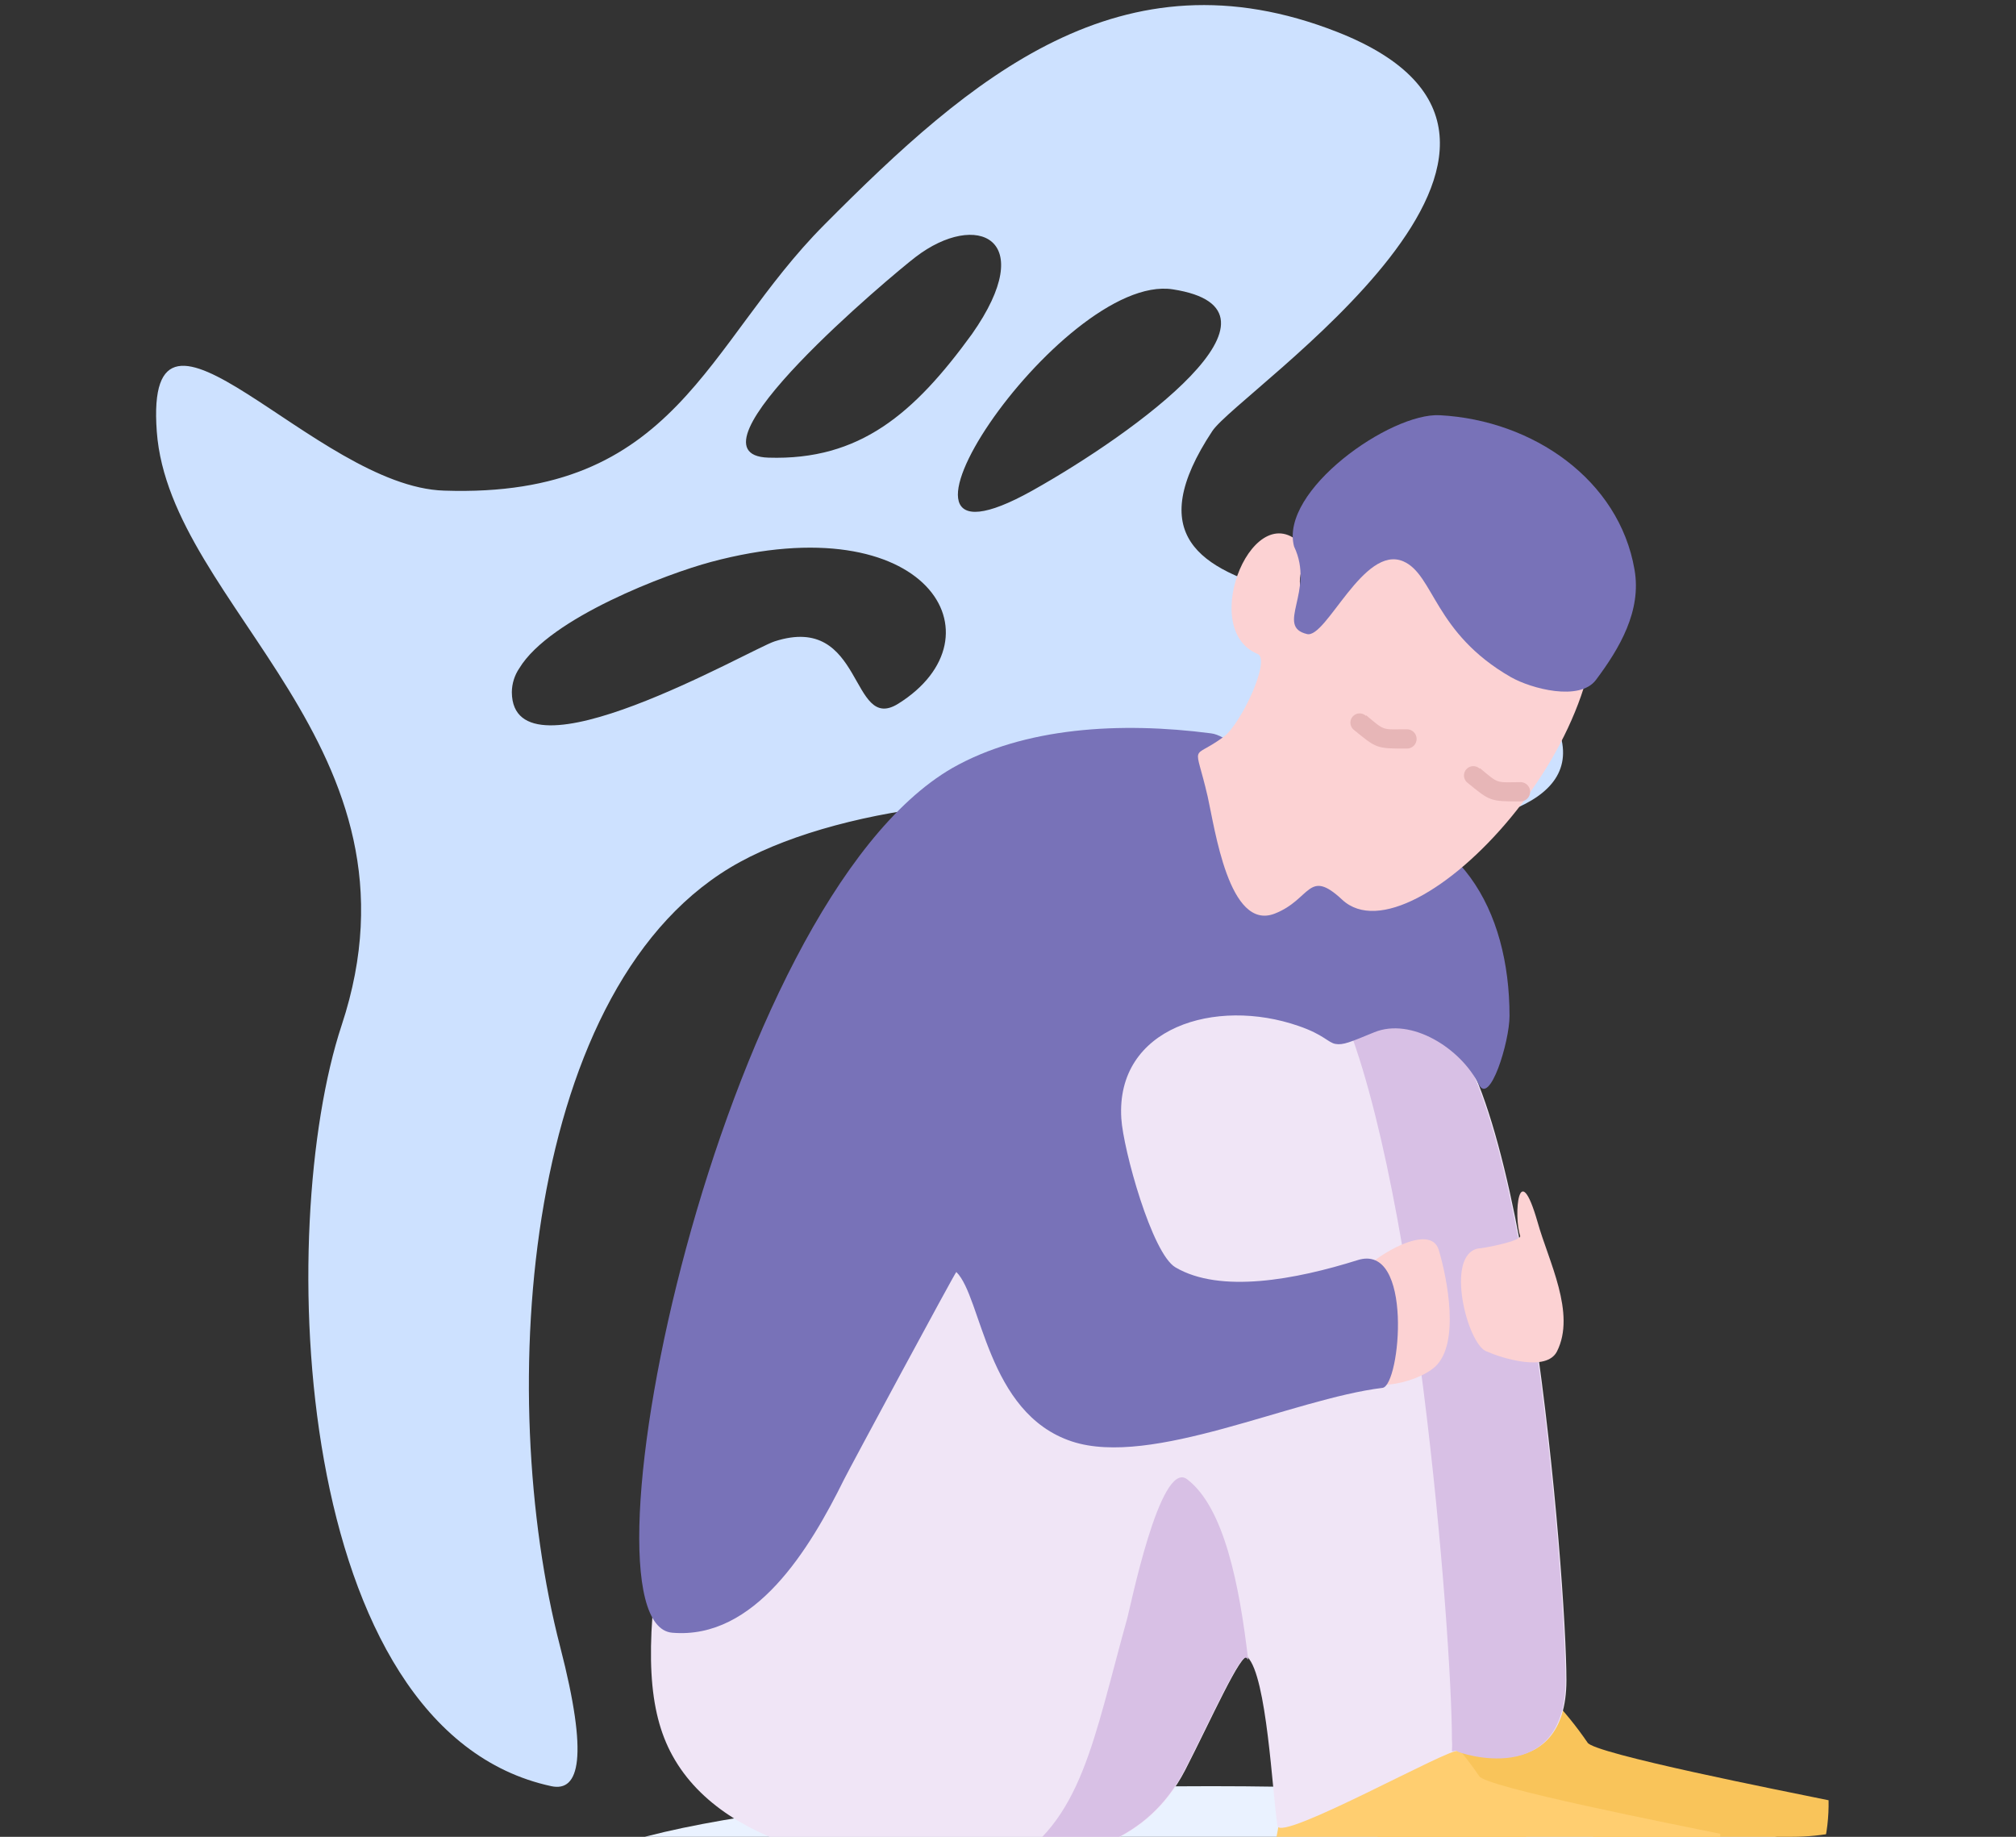 <svg width="180" height="164" viewBox="0 0 180 164" fill="none" xmlns="http://www.w3.org/2000/svg">
<rect x="0" y="0" width="180" height="164" fill="#333333" stroke="none"/>
<g clip-path="url(#clip0_1_1768)">
<path fill-rule="evenodd" clip-rule="evenodd" d="M108.124 178C140.549 178 167.001 173.835 167.001 168.74C167.001 163.644 140.549 159.479 108.124 159.479C75.7 159.479 49.23 163.644 49.23 168.74C49.23 173.835 75.683 178 108.124 178Z" fill="#EAF2FF"/>
<path fill-rule="evenodd" clip-rule="evenodd" d="M50.02 147.051C44.117 124.295 46.699 87.51 66.078 76.958C75.526 71.794 93.855 69.659 103.785 73.722C104.371 73.963 150.942 78.886 136.933 61.449C128.327 50.656 95.955 57.077 108.243 38.486C110.618 34.906 144.385 12.666 119.395 2.854C100.102 -4.719 86.696 6.882 73.599 20.068C62.962 30.74 60.467 44.511 39.66 43.805C28.129 43.478 12.846 22.856 13.999 38.538C15.152 54.219 38.73 66.647 30.504 91.538C24.532 109.594 26.046 154.487 49.229 159.479C51.724 160.012 52.568 156.914 50.02 147.051ZM45.7 61.81C45.705 61.042 45.939 60.293 46.372 59.658C49.108 55.149 59.606 51.207 63.479 50.174C82.841 44.993 89.725 56.87 80.207 62.826C75.87 65.545 77.195 54.667 69.158 57.266C67.024 57.954 45.769 70.262 45.7 61.81ZM92.168 43.805C75.285 53.238 94.733 24.285 104.715 25.834C116.487 27.659 101.359 38.658 92.168 43.805ZM81.756 22.942C87.177 18.794 92.823 21.221 86.782 29.828C81.618 36.937 76.765 41.12 68.608 40.861C60.45 40.603 79.725 24.492 81.756 22.942Z" fill="#CDE1FF"/>
<path fill-rule="evenodd" clip-rule="evenodd" d="M124.009 158.807C122.735 168.189 119.844 165.039 134.335 165.693C137.777 165.848 133.733 159.53 144.162 164.901C145.642 165.658 161.82 166.45 162.749 165.142C163.121 163.704 163.295 162.221 163.265 160.735C159.6 159.978 142.131 156.553 141.735 155.571C140.766 154.156 139.684 152.82 138.5 151.578C132.734 151.974 130.841 155.554 126.934 156.363C125.759 156.904 124.75 157.747 124.009 158.807Z" fill="#F9C45A"/>
<path fill-rule="evenodd" clip-rule="evenodd" d="M114.337 161.802C113.063 171.184 110.172 168.034 124.663 168.688C128.191 168.843 124.061 162.543 134.49 167.896C135.97 168.653 152.148 169.445 153.077 168.137C153.458 166.7 153.632 165.216 153.594 163.73C149.928 162.973 132.459 159.547 132.063 158.566C131.094 157.15 130.012 155.815 128.828 154.573C123.062 154.969 121.169 158.549 117.263 159.358C116.091 159.903 115.082 160.746 114.337 161.802Z" fill="#FFCE70"/>
<path fill-rule="evenodd" clip-rule="evenodd" d="M58.97 138.117C57.593 147.292 57.851 152.783 60.037 156.742C64.822 165.469 78.624 167.363 87.574 166.726C95.318 166.14 102.168 165.108 105.834 158.016C108.106 153.592 110.842 147.429 111.393 147.963C113.114 149.684 113.596 160.012 114.06 163.025C114.301 164.522 129.773 155.847 130.186 156.346C130.186 156.346 139.859 159.789 139.859 150.011C139.859 141.026 136.141 94.275 127.811 90.866C118.466 87.028 101.772 87.114 93.632 94.722C87.66 100.317 70.639 134.399 65.028 135.707C64.254 135.897 59.228 136.396 58.97 138.117Z" fill="#F0E5F6"/>
<path fill-rule="evenodd" clip-rule="evenodd" d="M89.844 166.519C96.607 165.865 102.459 164.367 105.746 158.084C108.018 153.661 110.754 147.498 111.305 148.032L111.443 148.187C110.668 141.56 109.309 134.571 105.97 132.058C103.578 130.336 100.91 143.574 100.652 144.469C97.588 155.468 96.607 162.611 89.844 166.519Z" fill="#D8C0E5"/>
<path fill-rule="evenodd" clip-rule="evenodd" d="M129.637 156.363C129.895 156.363 130.067 156.243 130.101 156.363C130.136 156.484 139.774 159.806 139.774 150.029C139.774 141.043 136.056 94.292 127.726 90.884C124.965 89.79 122.072 89.066 119.121 88.732C126.349 103.38 129.637 146.087 129.637 155.365C129.671 155.726 129.654 156.088 129.637 156.363Z" fill="#D8C0E5"/>
<path fill-rule="evenodd" clip-rule="evenodd" d="M121.854 113.33C122.732 112.228 127.706 109.078 128.463 111.608C129.22 114.139 130.373 119.974 128.136 122.023C126.415 123.606 121.252 124.622 121.441 122.195C121.544 120.611 119.737 116.015 121.854 113.33Z" fill="#FCD2D3"/>
<path fill-rule="evenodd" clip-rule="evenodd" d="M135.727 110.335C135.142 108.613 135.555 103.088 137.294 109.147C138.257 112.59 140.736 117.254 139.015 120.663C138.068 122.522 134.11 121.265 132.733 120.663C131.012 120.043 128.981 112.056 131.976 111.471C132.406 111.471 135.9 110.799 135.727 110.335Z" fill="#FCD2D3"/>
<path fill-rule="evenodd" clip-rule="evenodd" d="M60.018 145.777C67.418 146.414 72.306 138.272 75.352 132.109C75.782 131.231 85.334 113.502 85.386 113.57C87.675 115.808 88.071 126.188 95.712 128.701C102.837 131.042 115.401 124.897 123.438 123.916C125.038 123.709 126.226 110.868 121.183 112.52C115.693 114.242 108.964 115.516 104.954 113.157C102.854 111.935 100.29 102.64 100.118 99.869C99.602 91.727 108.534 89.024 115.951 91.606C118.206 92.381 118.567 93.087 119.239 93.207C119.91 93.328 120.547 93.052 122.681 92.174C126.002 90.797 130.425 93.603 132.026 96.805C133.007 98.784 134.779 93.018 134.779 90.711C134.779 81.261 130.305 73.171 120.168 72.672C114.902 72.413 110.805 65.786 108.121 65.476C100.049 64.426 91.444 64.926 85.024 68.575C64.2 80.624 50.845 144.985 60.018 145.777Z" fill="#7872B8"/>
<path fill-rule="evenodd" clip-rule="evenodd" d="M116.226 52.79C115.572 51.189 117.087 49.675 116.45 48.9C112.113 43.65 106.829 56.147 112.285 58.385C113.507 58.884 110.788 64.668 109.256 65.786C106.279 67.972 106.657 66.044 107.828 71.123C108.464 73.928 109.721 83.172 113.817 81.571C117.07 80.297 116.777 77.474 119.841 80.332C126.174 86.236 146.344 64.65 141.767 50.931C137.353 50.116 132.892 49.575 128.411 49.313C122.663 49.158 125.193 48.917 120.168 50.312C118.809 51.065 117.493 51.892 116.226 52.79Z" fill="#FCD2D3"/>
<path fill-rule="evenodd" clip-rule="evenodd" d="M115.543 48.797C117.436 52.773 113.822 55.923 116.696 56.611C118.417 57.042 121.755 48.59 125.301 50.122C128.037 51.31 128.054 56.525 134.887 60.45C136.728 61.5 141.048 62.636 142.494 60.708C144.611 57.885 146.59 54.529 145.936 50.845C144.559 42.858 136.901 37.522 128.571 37.074C124.148 36.816 114.217 43.822 115.543 48.797Z" fill="#7872B8"/>
<path fill-rule="evenodd" clip-rule="evenodd" d="M121.974 63.858C123.696 65.304 123.369 65.115 125.623 65.115C125.851 65.115 126.07 65.206 126.232 65.367C126.393 65.528 126.484 65.747 126.484 65.976C126.484 66.204 126.393 66.423 126.232 66.584C126.07 66.746 125.851 66.836 125.623 66.836C122.869 66.836 122.921 66.836 120.821 65.115C120.743 65.039 120.681 64.949 120.638 64.849C120.595 64.749 120.572 64.642 120.57 64.533C120.569 64.425 120.589 64.317 120.629 64.216C120.669 64.115 120.728 64.022 120.804 63.944C120.88 63.867 120.97 63.804 121.07 63.761C121.17 63.718 121.277 63.695 121.386 63.693C121.494 63.692 121.602 63.712 121.703 63.752C121.804 63.792 121.897 63.852 121.974 63.927V63.858Z" fill="#E7B6B7"/>
<path fill-rule="evenodd" clip-rule="evenodd" d="M132.13 68.575C133.851 70.021 133.524 69.849 135.761 69.832C135.989 69.832 136.208 69.922 136.37 70.084C136.531 70.245 136.622 70.464 136.622 70.692C136.622 70.92 136.531 71.139 136.37 71.301C136.208 71.462 135.989 71.553 135.761 71.553C133.025 71.553 133.059 71.553 130.959 69.832C130.881 69.755 130.819 69.663 130.777 69.562C130.734 69.461 130.712 69.353 130.711 69.244C130.71 69.134 130.731 69.026 130.772 68.924C130.813 68.823 130.874 68.73 130.951 68.652C131.028 68.574 131.119 68.512 131.22 68.47C131.321 68.427 131.429 68.405 131.538 68.404C131.648 68.403 131.757 68.424 131.858 68.465C131.959 68.506 132.052 68.567 132.13 68.644V68.575Z" fill="#E7B6B7"/>
</g>
<defs>
<clipPath id="clip0_1_1768">
<rect width="180" height="164" rx="20" fill="white"/>
</clipPath>
</defs>
</svg>
